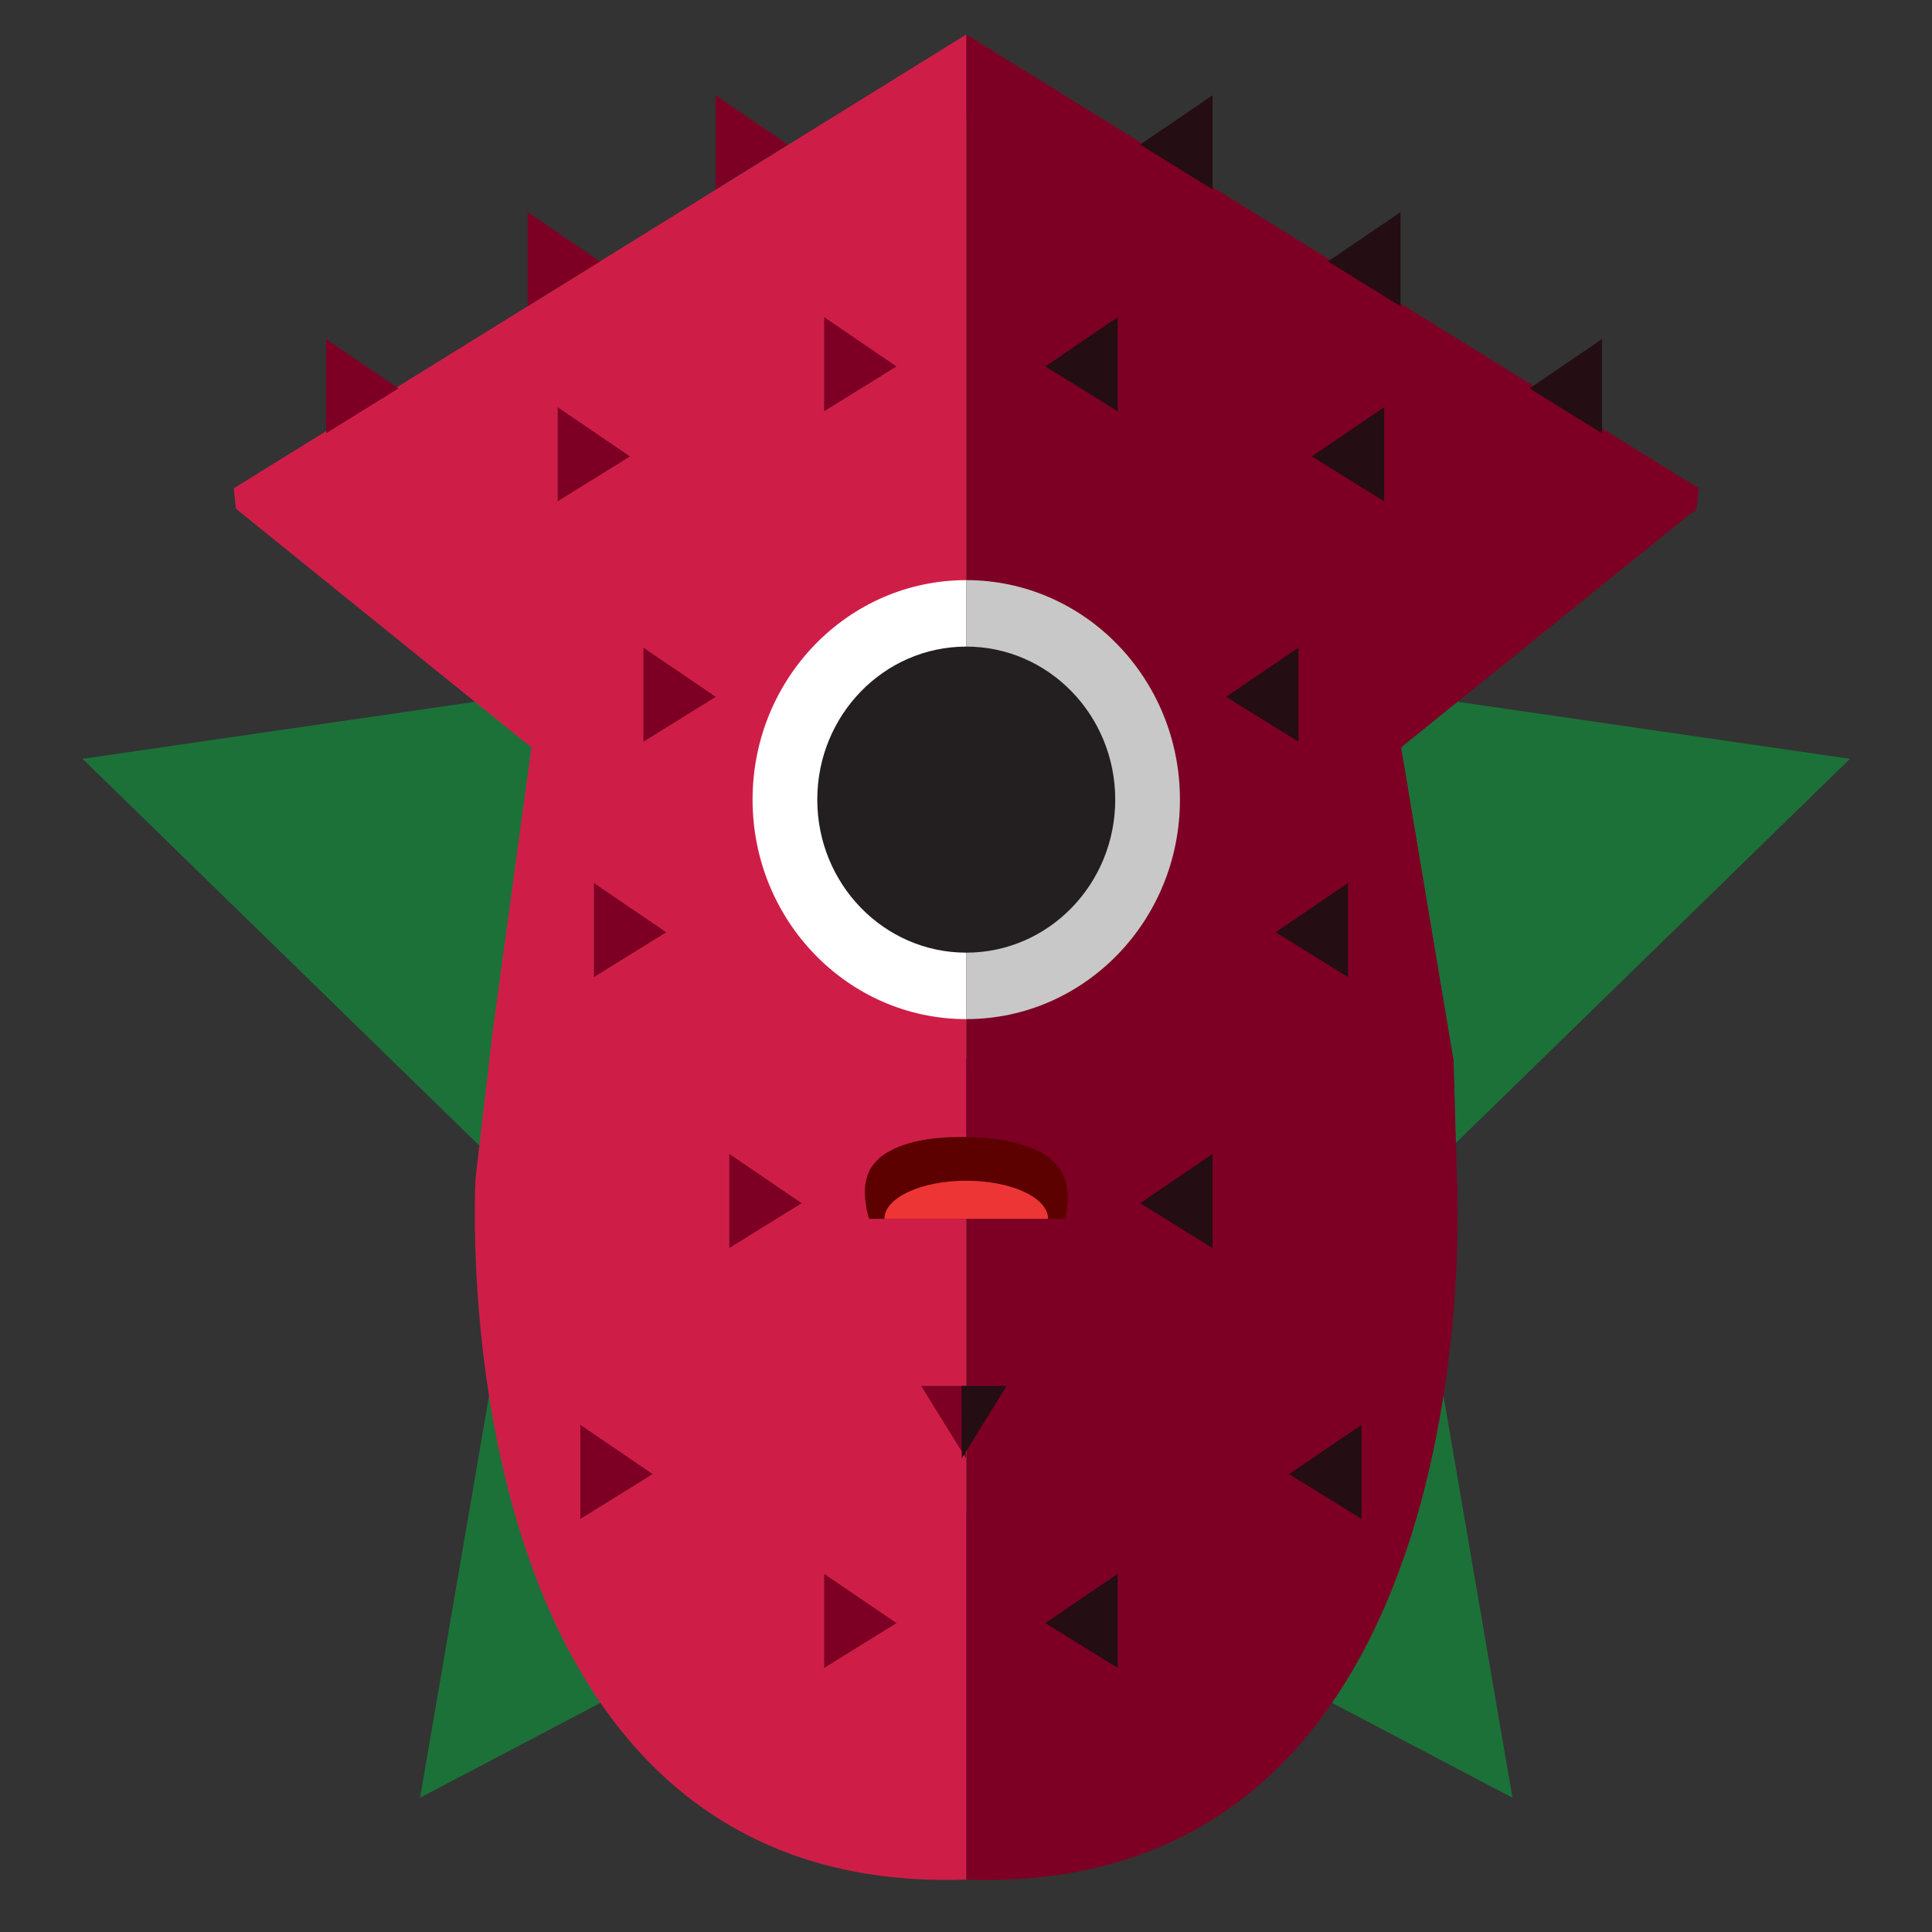 <svg xmlns="http://www.w3.org/2000/svg" viewBox="0 0 625 625"><rect x="0" y="0" width="625" height="625" fill="#333333" stroke="none"/><path fill="#1c7139" d="M312.583 37.77l88.343 179.003 197.54 28.704-142.94 139.334 33.743 196.744-176.688-92.89-176.685 92.89 33.744-196.742L26.7 245.478l197.54-28.704z"/><path fill="#240d13" d="M316.45 350.364v-7.86h-7.3v7.86h-11.163l14.508 18.073 15.94-18.073z"/><path d="M471.318 381.096l-1.092-38.118-16.967-101.19 95.57-77.194.717-6.615L312.583 11.156v596.9c172.17 5.843 158.735-226.962 158.735-226.962z" fill="#7d0024"/><path d="M153.85 381.096l5.473-46.882 12.585-92.425-95.572-77.197-.717-6.615L312.58 11.158v596.9c-172.17 5.842-158.734-226.963-158.734-226.963z" fill="#ce1e48"/><path fill="#7d0024" d="M170.686 99.076L194.1 84.568l-23.414-15.94zm-65.183 41.082l23.416-14.51L105.5 109.71zM231.486 61.28l23.416-14.507-23.416-15.94z"/><path fill="#240d13" d="M453.05 99.076l-23.416-14.508 23.416-15.94zm65.182 41.082l-23.415-14.51 23.415-15.938zM392.25 61.28l-23.415-14.507 23.416-15.94zm43.82 254.817l-23.415-14.508 23.416-15.94zm-43.82 87.64l-23.415-14.508 23.416-15.94zm48.203 87.64l-23.416-14.508 23.416-15.94zm-78.877 48.203l-23.415-14.51 23.417-15.938zm58.472-299.635l-23.415-14.508 23.415-15.94zm27.73-77.775l-23.415-14.508 23.415-15.94zm-86.202-29.123L338.16 118.54l23.416-15.94z"/><path fill="#7d0024" d="M192.116 316.097l23.416-14.508-23.416-15.94zm43.82 87.64l23.416-14.508-23.416-15.94zm-48.202 87.64l23.416-14.508-23.416-15.94zm78.876 48.203l23.416-14.51-23.416-15.938zm31.377-91.224l14.508 23.416.088-23.416z"/><path fill="#240d13" d="M325.638 448.356l-14.508 23.416-.088-23.416z"/><path fill="#7d0024" d="M208.14 239.945l23.414-14.508-23.415-15.94zm-27.732-77.775l23.416-14.508-23.416-15.94zm86.202-29.123l23.416-14.508-23.416-15.94z"/><path d="M312.583 187.672c-38.18 0-69.128 31.79-69.128 71.007 0 39.214 30.95 71.005 69.128 71.005V187.672z" fill="#FFF"/><path d="M312.583 187.672c38.18 0 69.128 31.79 69.128 71.007 0 39.214-30.95 71.005-69.126 71.005V187.672z" fill="#c8c8c8"/><ellipse cx="312.583" cy="258.679" rx="48.195" ry="49.505" fill="#231f20"/><g><path d="M281.135 394.282h63.473c.48-2.11.764-4.595.764-7.565 0-6.267-3.255-11.25-9.284-14.262-5.936-3.017-14.554-4.646-25.085-4.646-10.434 0-17.902 1.674-23.168 4.547-5.266 2.826-8.04 7.086-8.04 13.07 0 3.3.572 6.317 1.34 8.854z" fill="#5c0000"/><path d="M312.583 381.958c-14.62 0-26.473 5.518-26.473 12.324h52.946c0-6.806-11.852-12.324-26.473-12.324z" fill="#ed3535"/></g></svg>